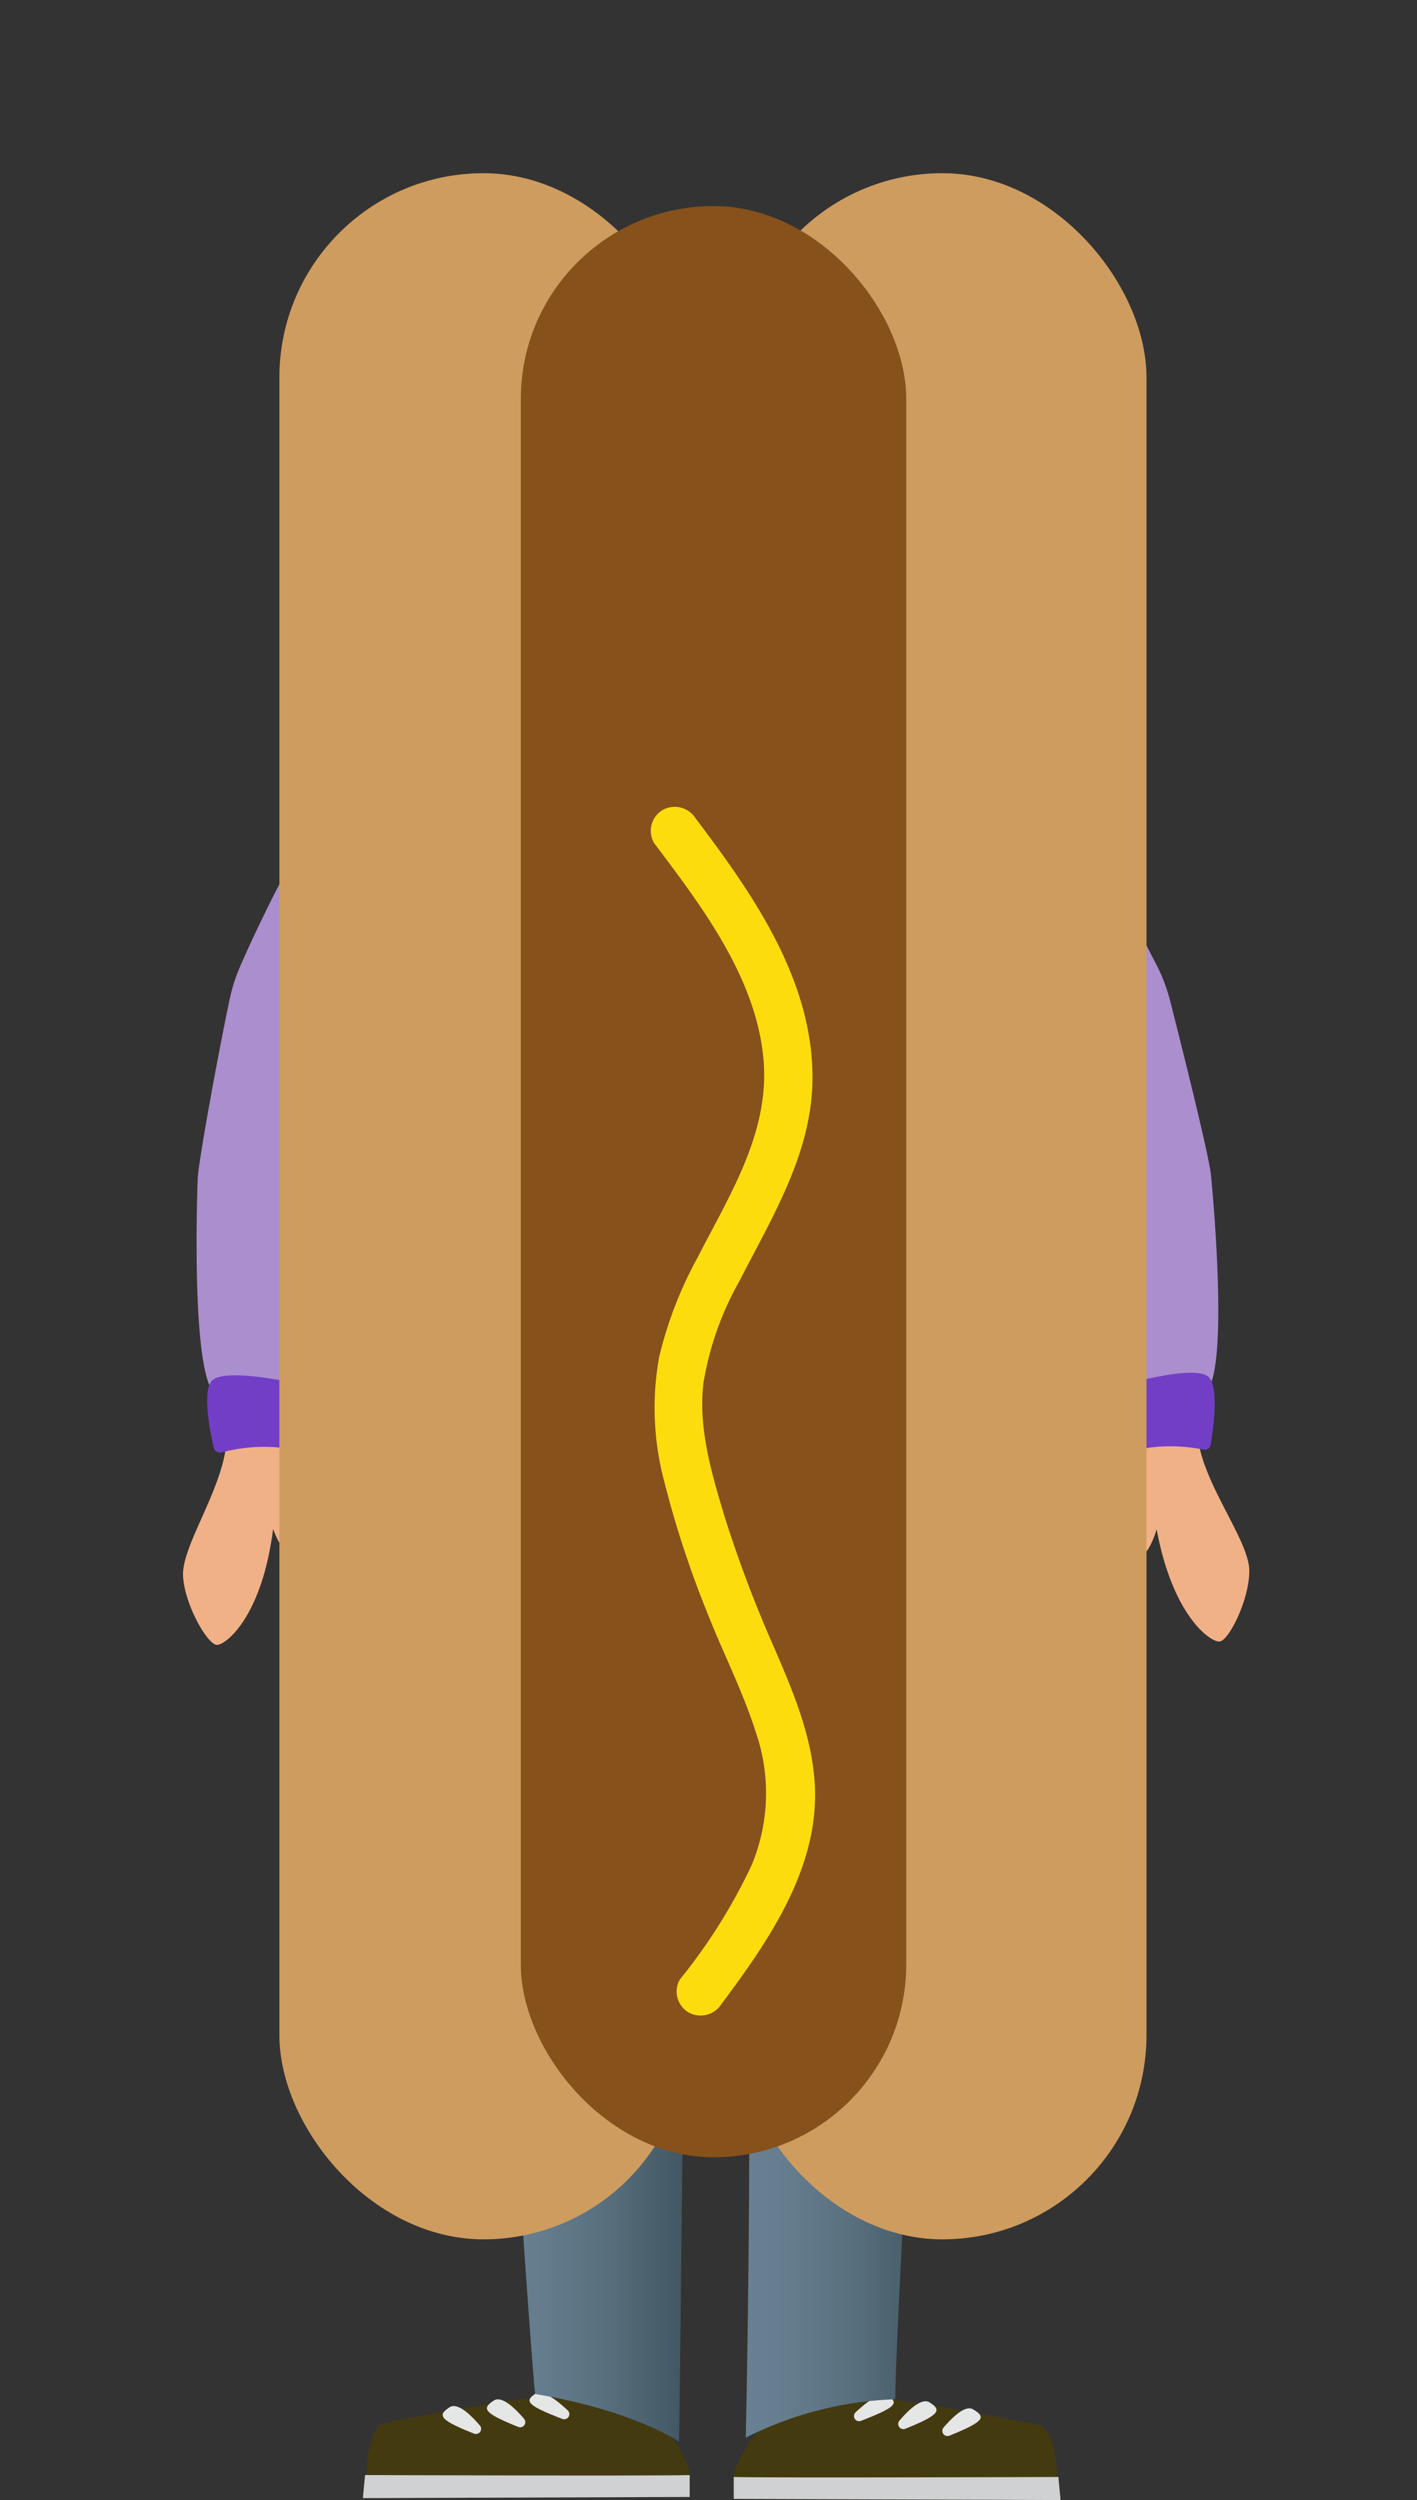 <svg xmlns="http://www.w3.org/2000/svg" xmlns:xlink="http://www.w3.org/1999/xlink" width="110" height="194" viewBox="0 0 110 194"><rect x="0" y="0" width="110" height="194" fill="#333333" stroke="none"/><defs><linearGradient id="linear-gradient" x1="37.54" y1="152.08" x2="53.31" y2="152.08" gradientUnits="userSpaceOnUse"><stop offset="0" stop-color="#698293"/><stop offset="0.26" stop-color="#657d8e"/><stop offset="0.58" stop-color="#59707f"/><stop offset="0.92" stop-color="#455b67"/><stop offset="1" stop-color="#405561"/></linearGradient><linearGradient id="linear-gradient-2" x1="56.91" y1="151.64" x2="72.51" y2="151.64" xlink:href="#linear-gradient"/></defs><title>landian-39-body</title><g id="landians"><path d="M67.59,186.3c-2.32-1,11.87,1.57,13.12,1.89s1.7,4.8,1,4.87-20.28.54-21.65.38-4.51.68-2.43-3C62.23,182.33,69.92,187.27,67.59,186.3Z" fill="#443a10"/><path d="M82.16,192.21s-22.81.08-25.2,0v1.7l25.37.09Z" fill="#cfd1d2"/><path d="M66.85,187.85a.4.4,0,0,1-.43-.66c.87-.82,2-1.65,2.53-1.27C69.82,186.49,69.47,186.83,66.85,187.85Z" fill="#e5e6e6"/><path d="M70.27,188.47a.4.4,0,0,1-.45-.63c.73-.86,1.75-1.81,2.35-1.41C73.07,187,73.05,187.36,70.27,188.47Z" fill="#e5e6e6"/><path d="M73.71,189a.4.4,0,0,1-.46-.63C74,187.5,75,186.55,75.6,187,76.5,187.55,76.48,187.89,73.71,189Z" fill="#e5e6e6"/><path d="M42.9,186.15c2.32-1-11.86,1.57-13.11,1.89s-1.7,4.8-1,4.87,20.29.54,21.66.38,4.51.68,2.43-3C48.27,182.18,40.58,187.12,42.9,186.15Z" fill="#443a10"/><path d="M28.34,192.06s22.81.08,25.2,0v1.7l-25.37.09Z" fill="#cfd1d2"/><path d="M43.64,187.7a.4.4,0,0,0,.43-.66c-.86-.82-2-1.65-2.53-1.27C40.67,186.34,41,186.68,43.64,187.7Z" fill="#e5e6e6"/><path d="M40.22,188.32a.4.4,0,0,0,.46-.63c-.74-.86-1.75-1.81-2.35-1.41C37.43,186.88,37.45,187.21,40.22,188.32Z" fill="#e5e6e6"/><path d="M36.79,188.84a.4.4,0,0,0,.46-.63c-.74-.86-1.75-1.81-2.35-1.41C34,187.4,34,187.74,36.79,188.84Z" fill="#e5e6e6"/><path d="M41.54,185.77c-.53-5.07-3.69-53-4-64.39-.26-9.28,15.77-9.25,15.77,2.11,0,18.9-.59,66-.59,66S49.36,187.08,41.54,185.77Z" fill="url(#linear-gradient)"/><path d="M69.5,186.18c0-5.94,2.93-54,3-65.34.06-10-16.63-8.58-15.55,2.78,2,21.06.94,65.54.94,65.54A27.78,27.78,0,0,1,69.5,186.18Z" fill="url(#linear-gradient-2)"/><path d="M23.17,109.11q-2.87.26-5.71.56a12,12,0,0,1,.08,2.61c-.45,3.55-3.44,7.76-3.33,10s1.91,5.36,2.63,5.36,3.51-2.23,4.36-9c0,0,.88,2.57,1.95,2.09s-.08-7.21-.19-8.92C23,111.83,23.05,110.76,23.17,109.11Z" fill="#f1b186"/><path d="M50.69,48.33l9.05-.12A4,4,0,0,1,55.55,52C51.08,52,50.69,48.33,50.69,48.33Z" fill="#fff"/><path d="M26,61a114,114,0,0,0-7.24,13.72,13.76,13.76,0,0,0-1,3.15C17,81.47,15.42,90,15.35,91.44c-.08,1.88-.46,14.89,1.28,16.68s6.25-.19,6.25-.19,2.2-10.3,1.27-17.73c-.16-1.25,1.79-4.45,4-9Q27.15,71.09,26,61Z" fill="#ab8ecd"/><path d="M23.32,112.14a.37.37,0,0,1-.44.36l-.32-.06a12.76,12.76,0,0,0-5.32.26.52.52,0,0,1-.66-.41c-.28-1.22-.84-4.08-.21-5.05a1,1,0,0,1,.54-.36c1.27-.41,4.16.08,5.57.36l.52.11a.38.38,0,0,1,.29.37Z" fill="#733ec6"/><path d="M87.27,109.24q2.87.09,5.73.24a12.24,12.24,0,0,0,.07,2.6c.66,3.51,3.89,7.55,3.91,9.79s-1.59,5.46-2.31,5.51-3.64-2-4.88-8.71c0,0-.72,2.61-1.82,2.2s-.34-7.2-.34-8.92Z" fill="#f1b186"/><path d="M81.68,61.4a115,115,0,0,1,8,13.28,13.34,13.34,0,0,1,1.18,3.08c.9,3.53,3,11.92,3.14,13.39.2,1.88,1.34,14.84-.29,16.72s-6.26.18-6.26.18-2.79-10.15-2.3-17.62c.09-1.26-2.05-4.34-4.54-8.76C80.92,74.91,81.29,68.16,81.68,61.4Z" fill="#ab8ecd"/><path d="M87.3,112.28a.37.37,0,0,0,.45.34l.33-.08a12.79,12.79,0,0,1,5.31-.06.53.53,0,0,0,.49-.14A.55.55,0,0,0,94,112c.2-1.23.59-4.12-.09-5.06a1,1,0,0,0-.56-.32c-1.3-.34-4.15.32-5.54.68l-.51.14a.37.37,0,0,0-.27.39Z" fill="#733ec6"/><rect x="21.69" y="13.44" width="31.69" height="160.33" rx="15.84" fill="#ce9c5f"/><rect x="57.31" y="13.44" width="31.69" height="160.33" rx="15.84" fill="#ce9c5f"/><rect x="40.43" y="15.99" width="29.92" height="151.41" rx="14.96" fill="#87511b"/><path d="M50.77,65.41c3.63,4.82,7.75,10.21,8.46,16.4.68,5.84-2.52,10.77-5.06,15.74a30.94,30.94,0,0,0-3,7.75,22.2,22.2,0,0,0,.42,9.76,77.78,77.78,0,0,0,3.28,10c1.23,3.15,2.8,6.18,3.82,9.41a14.46,14.46,0,0,1-.35,10.28,43.31,43.31,0,0,1-5.56,8.85,1.88,1.88,0,0,0,.67,2.56,1.92,1.92,0,0,0,2.57-.67c3.8-5.09,7.81-10.9,7.19-17.58-.32-3.52-1.69-6.75-3.09-10a98.09,98.09,0,0,1-3.88-10.25c-1-3.34-2.07-6.88-1.62-10.42a23.89,23.89,0,0,1,2.78-7.83C60,94.32,63.2,89.22,63.07,83.25c-.15-7.5-4.73-14-9.06-19.73a1.92,1.92,0,0,0-2.56-.67,1.88,1.88,0,0,0-.68,2.56Z" fill="#fddc0d"/></g></svg>